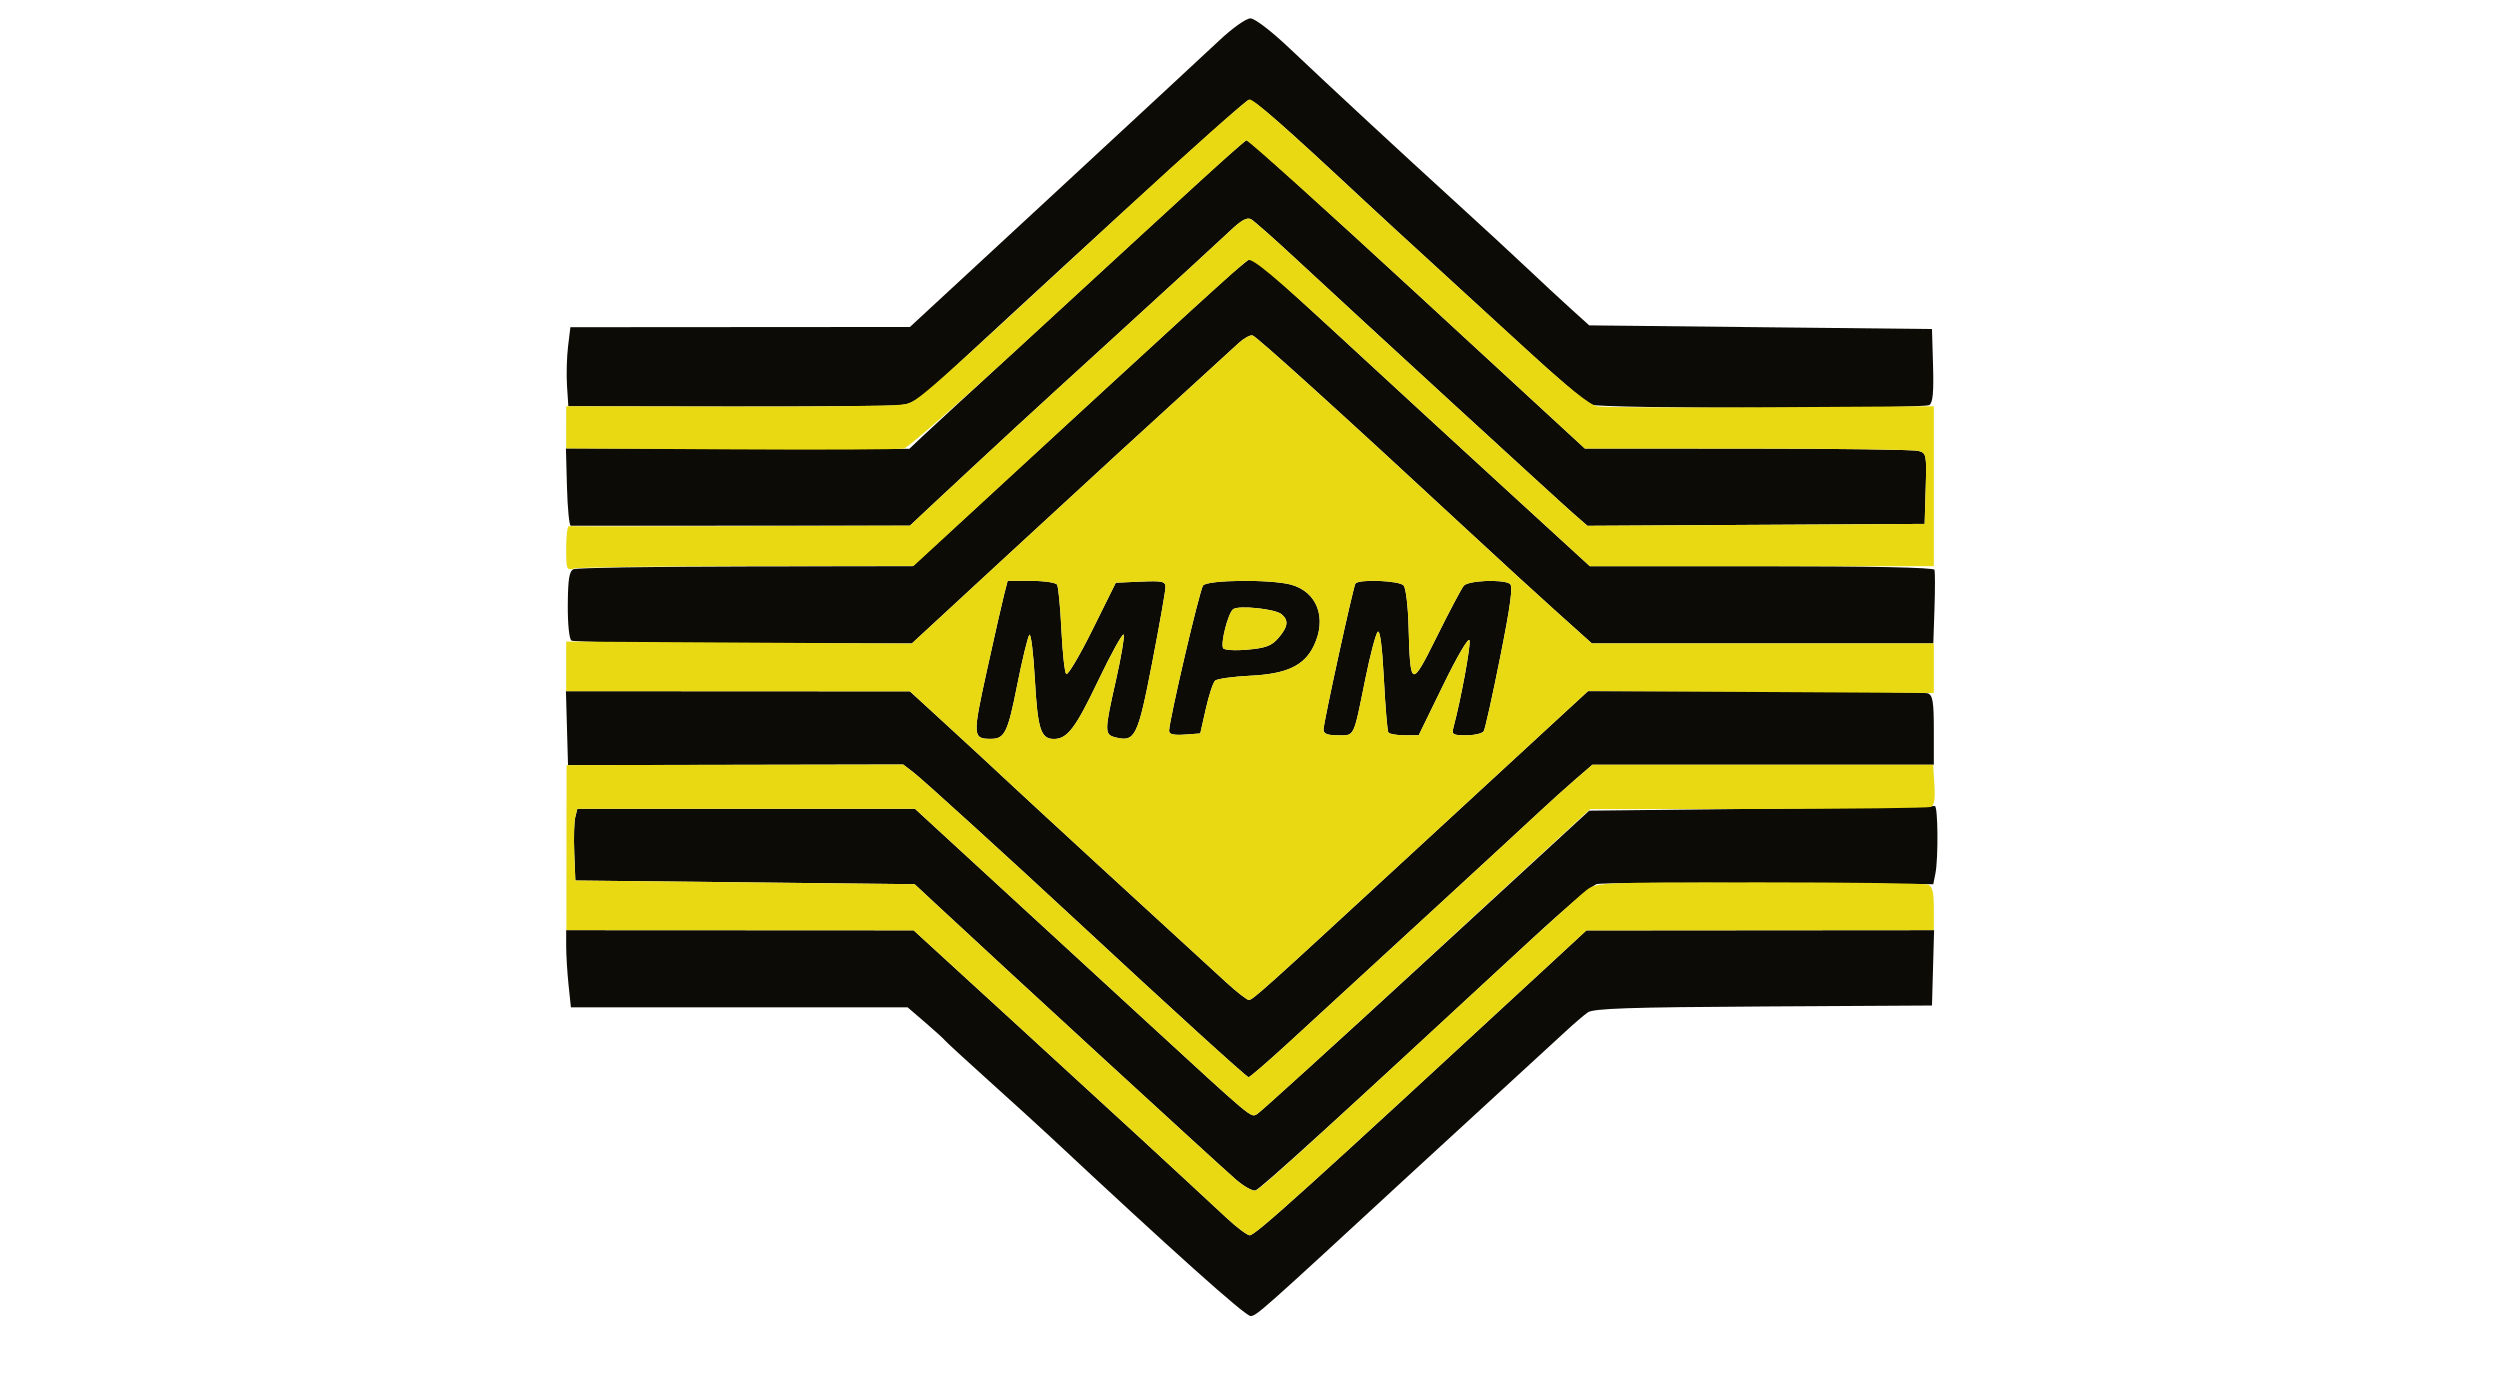 <svg xmlns="http://www.w3.org/2000/svg" width="680" height="377" viewBox="0 0 680 377" version="1.1"><path d="M 331.769 10.889 C 328.321 14.129, 307.950 33.015, 286.500 52.859 L 247.500 88.939 201.322 88.969 L 155.144 89 154.507 94.250 C 154.157 97.138, 154.031 101.975, 154.229 105 L 154.587 110.500 197.544 110.570 C 221.170 110.608, 242.389 110.450, 244.697 110.220 C 248.340 109.855, 250.125 108.659, 258.230 101.150 C 302.941 59.724, 338.462 27.443, 339.634 27.172 C 340.896 26.879, 348.610 33.608, 371.500 54.968 C 375.351 58.560, 383.226 65.809, 389 71.076 C 394.775 76.342, 406.475 87.073, 415 94.923 C 423.525 102.772, 431.497 109.584, 432.716 110.059 C 435.552 111.167, 523.071 111.264, 524.788 110.162 C 525.731 109.557, 525.999 106.674, 525.788 99.417 L 525.500 89.500 478.882 89 L 432.264 88.500 427.382 84.091 C 424.697 81.667, 419.350 76.705, 415.500 73.065 C 411.650 69.426, 403.100 61.530, 396.500 55.519 C 381.310 41.685, 362.101 23.891, 350.871 13.250 C 345.748 8.395, 341.315 5, 340.101 5 C 338.960 5, 335.236 7.632, 331.769 10.889 M 321.433 53.784 C 312.046 62.428, 293.146 79.808, 279.433 92.407 C 265.720 105.005, 252.889 116.835, 250.920 118.694 L 247.340 122.074 200.636 122.020 L 153.932 121.966 154.216 132.487 C 154.372 138.274, 154.838 143.007, 155.250 143.004 C 155.662 143.002, 176.587 142.995, 201.750 142.988 L 247.500 142.976 252.500 138.286 C 255.250 135.706, 260.439 130.874, 264.031 127.548 C 267.623 124.222, 273.248 119.011, 276.531 115.969 C 279.814 112.926, 293.300 100.592, 306.500 88.559 C 319.700 76.526, 332.366 64.904, 334.647 62.733 C 337.633 59.891, 339.216 59.025, 340.302 59.643 C 341.131 60.114, 346.690 65.034, 352.655 70.576 C 369.719 86.429, 424.110 136.344, 428.144 139.851 L 431.787 143.020 477.644 142.760 L 523.500 142.500 523.785 132.876 C 524.060 123.586, 523.990 123.230, 521.785 122.639 C 520.528 122.303, 499.605 122.021, 475.288 122.014 L 431.076 122 385.500 80 C 360.433 56.900, 339.604 38.015, 339.212 38.034 C 338.820 38.053, 330.820 45.141, 321.433 53.784 M 335.238 74.250 C 332.529 76.588, 314.179 93.350, 294.461 111.500 C 274.742 129.650, 256.272 146.637, 253.414 149.250 L 248.220 154 202.860 154.070 C 177.912 154.109, 156.825 154.446, 156 154.820 C 154.835 155.348, 154.487 157.511, 154.440 164.500 C 154.405 169.779, 154.818 173.804, 155.440 174.235 C 156.023 174.639, 177.098 174.976, 202.273 174.985 L 248.045 175 273.773 151.240 C 294.932 131.698, 312.388 115.685, 337 93.241 C 338.375 91.987, 340.030 91.082, 340.678 91.230 C 341.771 91.481, 365.364 112.858, 400.021 145 C 408.026 152.425, 418.718 162.213, 423.780 166.750 L 432.983 175 479.423 175 L 525.863 175 526.181 165.478 C 526.357 160.240, 526.350 155.515, 526.167 154.978 C 525.956 154.359, 508.661 154, 479.130 154 L 432.427 154 410.964 134.351 C 399.159 123.544, 378.607 104.644, 365.293 92.351 C 351.979 80.058, 340.878 70, 340.624 70 C 340.371 70, 337.947 71.912, 335.238 74.250 M 273.112 161.750 C 272.581 163.813, 270.480 173.087, 268.443 182.360 C 264.513 200.244, 264.554 200.969, 269.500 200.969 C 273.276 200.969, 274.098 199.297, 276.659 186.412 C 278.071 179.311, 279.573 173.125, 279.997 172.666 C 280.421 172.208, 281.096 177.739, 281.498 184.959 C 282.239 198.289, 283.108 201, 286.637 201 C 290.312 201, 292.497 198.133, 298.693 185.173 C 302.289 177.653, 305.423 172.006, 305.657 172.625 C 305.892 173.244, 304.940 178.817, 303.542 185.009 C 300.391 198.966, 300.384 199.807, 303.407 200.566 C 308.747 201.906, 309.483 200.411, 313.382 180.284 C 315.383 169.953, 317.016 160.692, 317.011 159.704 C 317.001 158.126, 316.184 157.944, 310.250 158.204 L 303.500 158.500 297.135 171.335 C 293.634 178.394, 290.424 183.794, 290.002 183.335 C 289.580 182.876, 288.993 177.454, 288.699 171.286 C 288.404 165.119, 287.875 159.606, 287.522 159.036 C 287.170 158.466, 284.001 158, 280.480 158 L 274.077 158 273.112 161.750 M 327.244 159.250 C 326.303 160.424, 317.992 195.981, 317.998 198.807 C 317.999 199.726, 319.258 200.024, 322.234 199.807 L 326.468 199.500 327.984 192.783 C 328.818 189.088, 329.950 185.650, 330.500 185.142 C 331.050 184.634, 335.360 184.029, 340.077 183.797 C 350.044 183.309, 354.798 181.054, 357.394 175.583 C 360.943 168.103, 358.288 161.007, 351.205 159.040 C 345.814 157.543, 328.489 157.695, 327.244 159.250 M 368.670 158.750 C 368.026 159.829, 360 196.563, 360 198.434 C 360 199.590, 361.030 200, 363.933 200 C 368.515 200, 368.071 200.915, 371.367 184.667 C 372.687 178.158, 374.202 172.398, 374.735 171.865 C 375.360 171.240, 375.957 175.778, 376.417 184.649 C 376.809 192.213, 377.353 198.762, 377.624 199.201 C 377.896 199.640, 379.865 200, 382 200 L 385.882 200 392.593 186.250 C 396.514 178.218, 399.476 173.207, 399.716 174.200 C 400.065 175.641, 397.348 190.361, 395.369 197.750 C 394.817 199.813, 395.105 200, 398.824 200 C 401.056 200, 403.193 199.497, 403.573 198.882 C 403.953 198.268, 405.976 189.164, 408.069 178.653 C 410.912 164.375, 411.575 159.350, 410.687 158.786 C 408.647 157.488, 399.330 157.897, 398.136 159.337 C 397.526 160.072, 394.250 166.259, 390.856 173.087 C 383.782 187.317, 383.591 187.242, 383.113 170.012 C 382.969 164.794, 382.379 159.957, 381.803 159.262 C 380.673 157.901, 369.439 157.463, 368.670 158.750 M 335.415 165.700 C 334.054 166.703, 331.915 175.053, 332.695 176.316 C 333.016 176.834, 336.001 177.006, 339.376 176.700 C 344.336 176.250, 345.900 175.655, 347.739 173.517 C 350.355 170.476, 350.580 168.726, 348.569 167.057 C 346.825 165.610, 336.922 164.588, 335.415 165.700 M 154.215 198.061 L 154.500 208.121 200.080 208.033 L 245.659 207.944 248.580 210.188 C 251.077 212.107, 274.683 233.582, 293 250.598 C 318.052 273.872, 339.076 293, 339.603 293 C 339.953 293, 344.781 288.837, 350.332 283.750 C 372.180 263.727, 413.767 225.454, 418.500 221.013 C 421.250 218.433, 425.665 214.450, 428.311 212.161 L 433.122 208 479.561 208 L 526 208 526 198.607 C 526 190.964, 525.705 189.101, 524.418 188.607 C 523.548 188.273, 502.381 188, 477.380 188 L 431.924 188 419.712 199.246 C 412.995 205.431, 395.787 221.293, 381.470 234.496 C 344.063 268.992, 340.713 272, 339.696 272 C 339.192 272, 336.442 269.863, 333.584 267.250 C 314.791 250.073, 279.519 217.643, 274.500 212.929 C 271.200 209.829, 263.775 202.962, 258 197.669 L 247.500 188.046 200.715 188.023 L 153.930 188 154.215 198.061 M 478.881 219.985 L 432.262 220.500 387.827 261.351 C 363.387 283.818, 342.727 302.573, 341.914 303.028 C 340.169 304.005, 341.217 304.884, 311.160 277.251 C 298.745 265.838, 279.653 248.287, 268.734 238.250 L 248.881 220 202.959 220 L 157.038 220 156.470 222.262 C 156.158 223.506, 156.037 227.893, 156.201 232.012 L 156.500 239.500 202.640 240 L 248.780 240.500 254.146 245.500 C 272.866 262.943, 331.457 316.760, 336.151 320.824 C 338.263 322.652, 340.639 324.002, 341.432 323.824 C 342.700 323.539, 364.293 303.896, 416.825 255.242 C 425.292 247.399, 433.183 240.745, 434.360 240.454 C 435.537 240.163, 456.604 240.054, 481.175 240.212 L 525.851 240.500 526.425 237.625 C 527.266 233.421, 527.128 218.960, 526.250 219.235 C 525.837 219.364, 504.521 219.702, 478.881 219.985 M 154 257.353 C 154 259.748, 154.289 264.473, 154.642 267.853 L 155.285 274 201.082 274 L 246.878 274 251.689 278.141 C 254.335 280.419, 256.725 282.590, 257 282.966 C 257.275 283.342, 262.675 288.308, 269 294.002 C 275.325 299.696, 282.750 306.458, 285.500 309.029 C 318.704 340.070, 338.737 358.003, 340.162 357.957 C 341.779 357.906, 342.862 356.944, 383.500 319.437 C 389.550 313.854, 400.575 303.727, 408 296.933 C 415.425 290.140, 423.400 282.814, 425.721 280.655 C 428.043 278.496, 430.812 276.119, 431.876 275.375 C 433.420 274.293, 443.042 273.968, 479.655 273.760 L 525.500 273.500 525.785 263.250 L 526.070 253 478.785 253.037 L 431.500 253.074 420.449 263.287 C 355.341 323.457, 341.452 336, 339.933 336 C 339.251 336, 336.399 333.863, 333.594 331.250 C 320.093 318.675, 303.052 302.982, 277 279.135 L 248.500 253.047 201.250 253.023 L 154 253 154 257.353" stroke="none" fill="#0d0b05" fill-rule="evenodd"/><path d="M 306.339 56.797 C 245.581 112.911, 249.596 109.432, 244.823 110.098 C 242.465 110.427, 221.066 110.652, 197.269 110.598 L 154.002 110.500 154.001 116.230 L 154 121.960 198.946 122.230 C 223.667 122.378, 244.796 122.275, 245.900 122 C 247.005 121.725, 260.616 109.800, 276.148 95.500 C 327.085 48.604, 338.162 38.504, 338.992 38.198 C 339.443 38.032, 360.346 56.819, 385.444 79.948 L 431.076 122 475.288 122.014 C 499.605 122.021, 520.528 122.303, 521.785 122.639 C 523.990 123.230, 524.060 123.586, 523.785 132.876 L 523.500 142.500 477.644 142.760 L 431.787 143.020 428.144 139.851 C 424.110 136.344, 369.719 86.429, 352.655 70.576 C 346.690 65.034, 341.131 60.114, 340.302 59.643 C 339.216 59.025, 337.633 59.891, 334.647 62.733 C 332.366 64.904, 319.700 76.526, 306.500 88.559 C 293.300 100.592, 279.814 112.926, 276.531 115.969 C 273.248 119.011, 267.623 124.222, 264.031 127.548 C 260.439 130.874, 255.250 135.706, 252.500 138.286 L 247.500 142.976 201.500 143.107 C 176.200 143.178, 155.162 143.184, 154.750 143.118 C 154.338 143.053, 154 145.752, 154 149.117 C 154 154.972, 154.096 155.207, 156.250 154.630 C 157.488 154.299, 178.750 154.005, 203.500 153.979 L 248.500 153.930 273.130 131.215 C 321.938 86.201, 337.951 71.607, 339.456 70.765 C 340.619 70.114, 346.800 75.276, 365.243 92.305 C 378.584 104.623, 399.159 123.544, 410.964 134.351 L 432.427 154 479.214 154 L 526 154 526 132.250 L 526 110.500 481.750 110.776 C 457.413 110.928, 436.148 110.816, 434.496 110.527 C 432.404 110.161, 426.485 105.407, 414.996 94.866 C 405.923 86.541, 394 75.630, 388.500 70.619 C 383 65.608, 375.350 58.566, 371.500 54.972 C 349.753 34.665, 341.073 27.005, 339.859 27.047 C 339.112 27.073, 324.027 40.460, 306.339 56.797 M 337 93.241 C 312.383 115.690, 294.927 131.703, 273.742 151.268 L 247.984 175.057 200.991 174.779 L 153.999 174.500 154 181.250 L 154 188 200.750 188.023 L 247.500 188.046 258 197.669 C 263.775 202.962, 271.200 209.829, 274.500 212.929 C 279.519 217.643, 314.791 250.073, 333.584 267.250 C 336.442 269.863, 339.192 272, 339.696 272 C 340.713 272, 344.063 268.992, 381.470 234.496 C 395.787 221.293, 413.009 205.418, 419.743 199.217 L 431.986 187.943 478.993 188.221 L 526.001 188.500 526 181.750 L 526 175 479.491 175 L 432.983 175 423.780 166.750 C 418.718 162.213, 408.026 152.425, 400.021 145 C 365.364 112.858, 341.771 91.481, 340.678 91.230 C 340.030 91.082, 338.375 91.987, 337 93.241 M 273.112 161.750 C 272.581 163.813, 270.480 173.087, 268.443 182.360 C 264.513 200.244, 264.554 200.969, 269.500 200.969 C 273.276 200.969, 274.098 199.297, 276.659 186.412 C 278.071 179.311, 279.573 173.125, 279.997 172.666 C 280.421 172.208, 281.096 177.739, 281.498 184.959 C 282.239 198.289, 283.108 201, 286.637 201 C 290.312 201, 292.497 198.133, 298.693 185.173 C 302.289 177.653, 305.423 172.006, 305.657 172.625 C 305.892 173.244, 304.940 178.817, 303.542 185.009 C 300.391 198.966, 300.384 199.807, 303.407 200.566 C 308.747 201.906, 309.483 200.411, 313.382 180.284 C 315.383 169.953, 317.016 160.692, 317.011 159.704 C 317.001 158.126, 316.184 157.944, 310.250 158.204 L 303.500 158.500 297.135 171.335 C 293.634 178.394, 290.424 183.794, 290.002 183.335 C 289.580 182.876, 288.993 177.454, 288.699 171.286 C 288.404 165.119, 287.875 159.606, 287.522 159.036 C 287.170 158.466, 284.001 158, 280.480 158 L 274.077 158 273.112 161.750 M 327.244 159.250 C 326.303 160.424, 317.992 195.981, 317.998 198.807 C 317.999 199.726, 319.258 200.024, 322.234 199.807 L 326.468 199.500 327.984 192.783 C 328.818 189.088, 329.950 185.650, 330.500 185.142 C 331.050 184.634, 335.360 184.029, 340.077 183.797 C 350.044 183.309, 354.798 181.054, 357.394 175.583 C 360.943 168.103, 358.288 161.007, 351.205 159.040 C 345.814 157.543, 328.489 157.695, 327.244 159.250 M 368.670 158.750 C 368.026 159.829, 360 196.563, 360 198.434 C 360 199.590, 361.030 200, 363.933 200 C 368.515 200, 368.071 200.915, 371.367 184.667 C 372.687 178.158, 374.202 172.398, 374.735 171.865 C 375.360 171.240, 375.957 175.778, 376.417 184.649 C 376.809 192.213, 377.353 198.762, 377.624 199.201 C 377.896 199.640, 379.865 200, 382 200 L 385.882 200 392.593 186.250 C 396.514 178.218, 399.476 173.207, 399.716 174.200 C 400.065 175.641, 397.348 190.361, 395.369 197.750 C 394.817 199.813, 395.105 200, 398.824 200 C 401.056 200, 403.193 199.497, 403.573 198.882 C 403.953 198.268, 405.976 189.164, 408.069 178.653 C 410.912 164.375, 411.575 159.350, 410.687 158.786 C 408.647 157.488, 399.330 157.897, 398.136 159.337 C 397.526 160.072, 394.250 166.259, 390.856 173.087 C 383.782 187.317, 383.591 187.242, 383.113 170.012 C 382.969 164.794, 382.379 159.957, 381.803 159.262 C 380.673 157.901, 369.439 157.463, 368.670 158.750 M 335.415 165.700 C 334.054 166.703, 331.915 175.053, 332.695 176.316 C 333.016 176.834, 336.001 177.006, 339.376 176.700 C 344.336 176.250, 345.900 175.655, 347.739 173.517 C 350.355 170.476, 350.580 168.726, 348.569 167.057 C 346.825 165.610, 336.922 164.588, 335.415 165.700 M 154.083 230.557 L 154.062 253 201.281 253.023 L 248.500 253.047 277 279.135 C 303.052 302.982, 320.093 318.675, 333.594 331.250 C 336.399 333.863, 339.251 336, 339.933 336 C 341.452 336, 355.341 323.457, 420.449 263.287 L 431.500 253.074 478.750 253.037 L 526 253 526 247.107 C 526 242.656, 525.613 241.065, 524.418 240.607 C 523.548 240.273, 502.909 240, 478.553 240 C 434.319 240, 434.266 240.002, 431.385 242.223 C 429.798 243.446, 419.724 252.559, 408.997 262.473 C 352.321 314.861, 342.778 323.527, 341.445 323.824 C 340.646 324.002, 338.263 322.652, 336.151 320.824 C 331.457 316.760, 272.866 262.943, 254.146 245.500 L 248.780 240.500 202.640 240 L 156.500 239.500 156.201 232.012 C 156.037 227.893, 156.158 223.506, 156.470 222.262 L 157.038 220 202.959 220 L 248.881 220 268.734 238.250 C 279.653 248.287, 298.745 265.838, 311.160 277.251 C 341.325 304.983, 340.144 303.996, 341.961 303.006 C 342.808 302.544, 363.525 283.700, 388 261.129 L 432.500 220.091 478.168 220.045 C 503.286 220.020, 524.436 219.771, 525.168 219.491 C 526.115 219.128, 526.401 217.394, 526.157 213.491 L 525.815 208 479.468 208 L 433.122 208 428.311 212.161 C 425.665 214.450, 421.250 218.433, 418.500 221.013 C 413.767 225.454, 372.180 263.727, 350.332 283.750 C 344.781 288.837, 339.953 293, 339.603 293 C 339.076 293, 318.052 273.872, 293 250.598 C 274.687 233.585, 251.077 212.107, 248.581 210.189 L 245.662 207.947 199.883 208.030 L 154.104 208.114 154.083 230.557" stroke="none" fill="#e9d913" fill-rule="evenodd"/></svg>